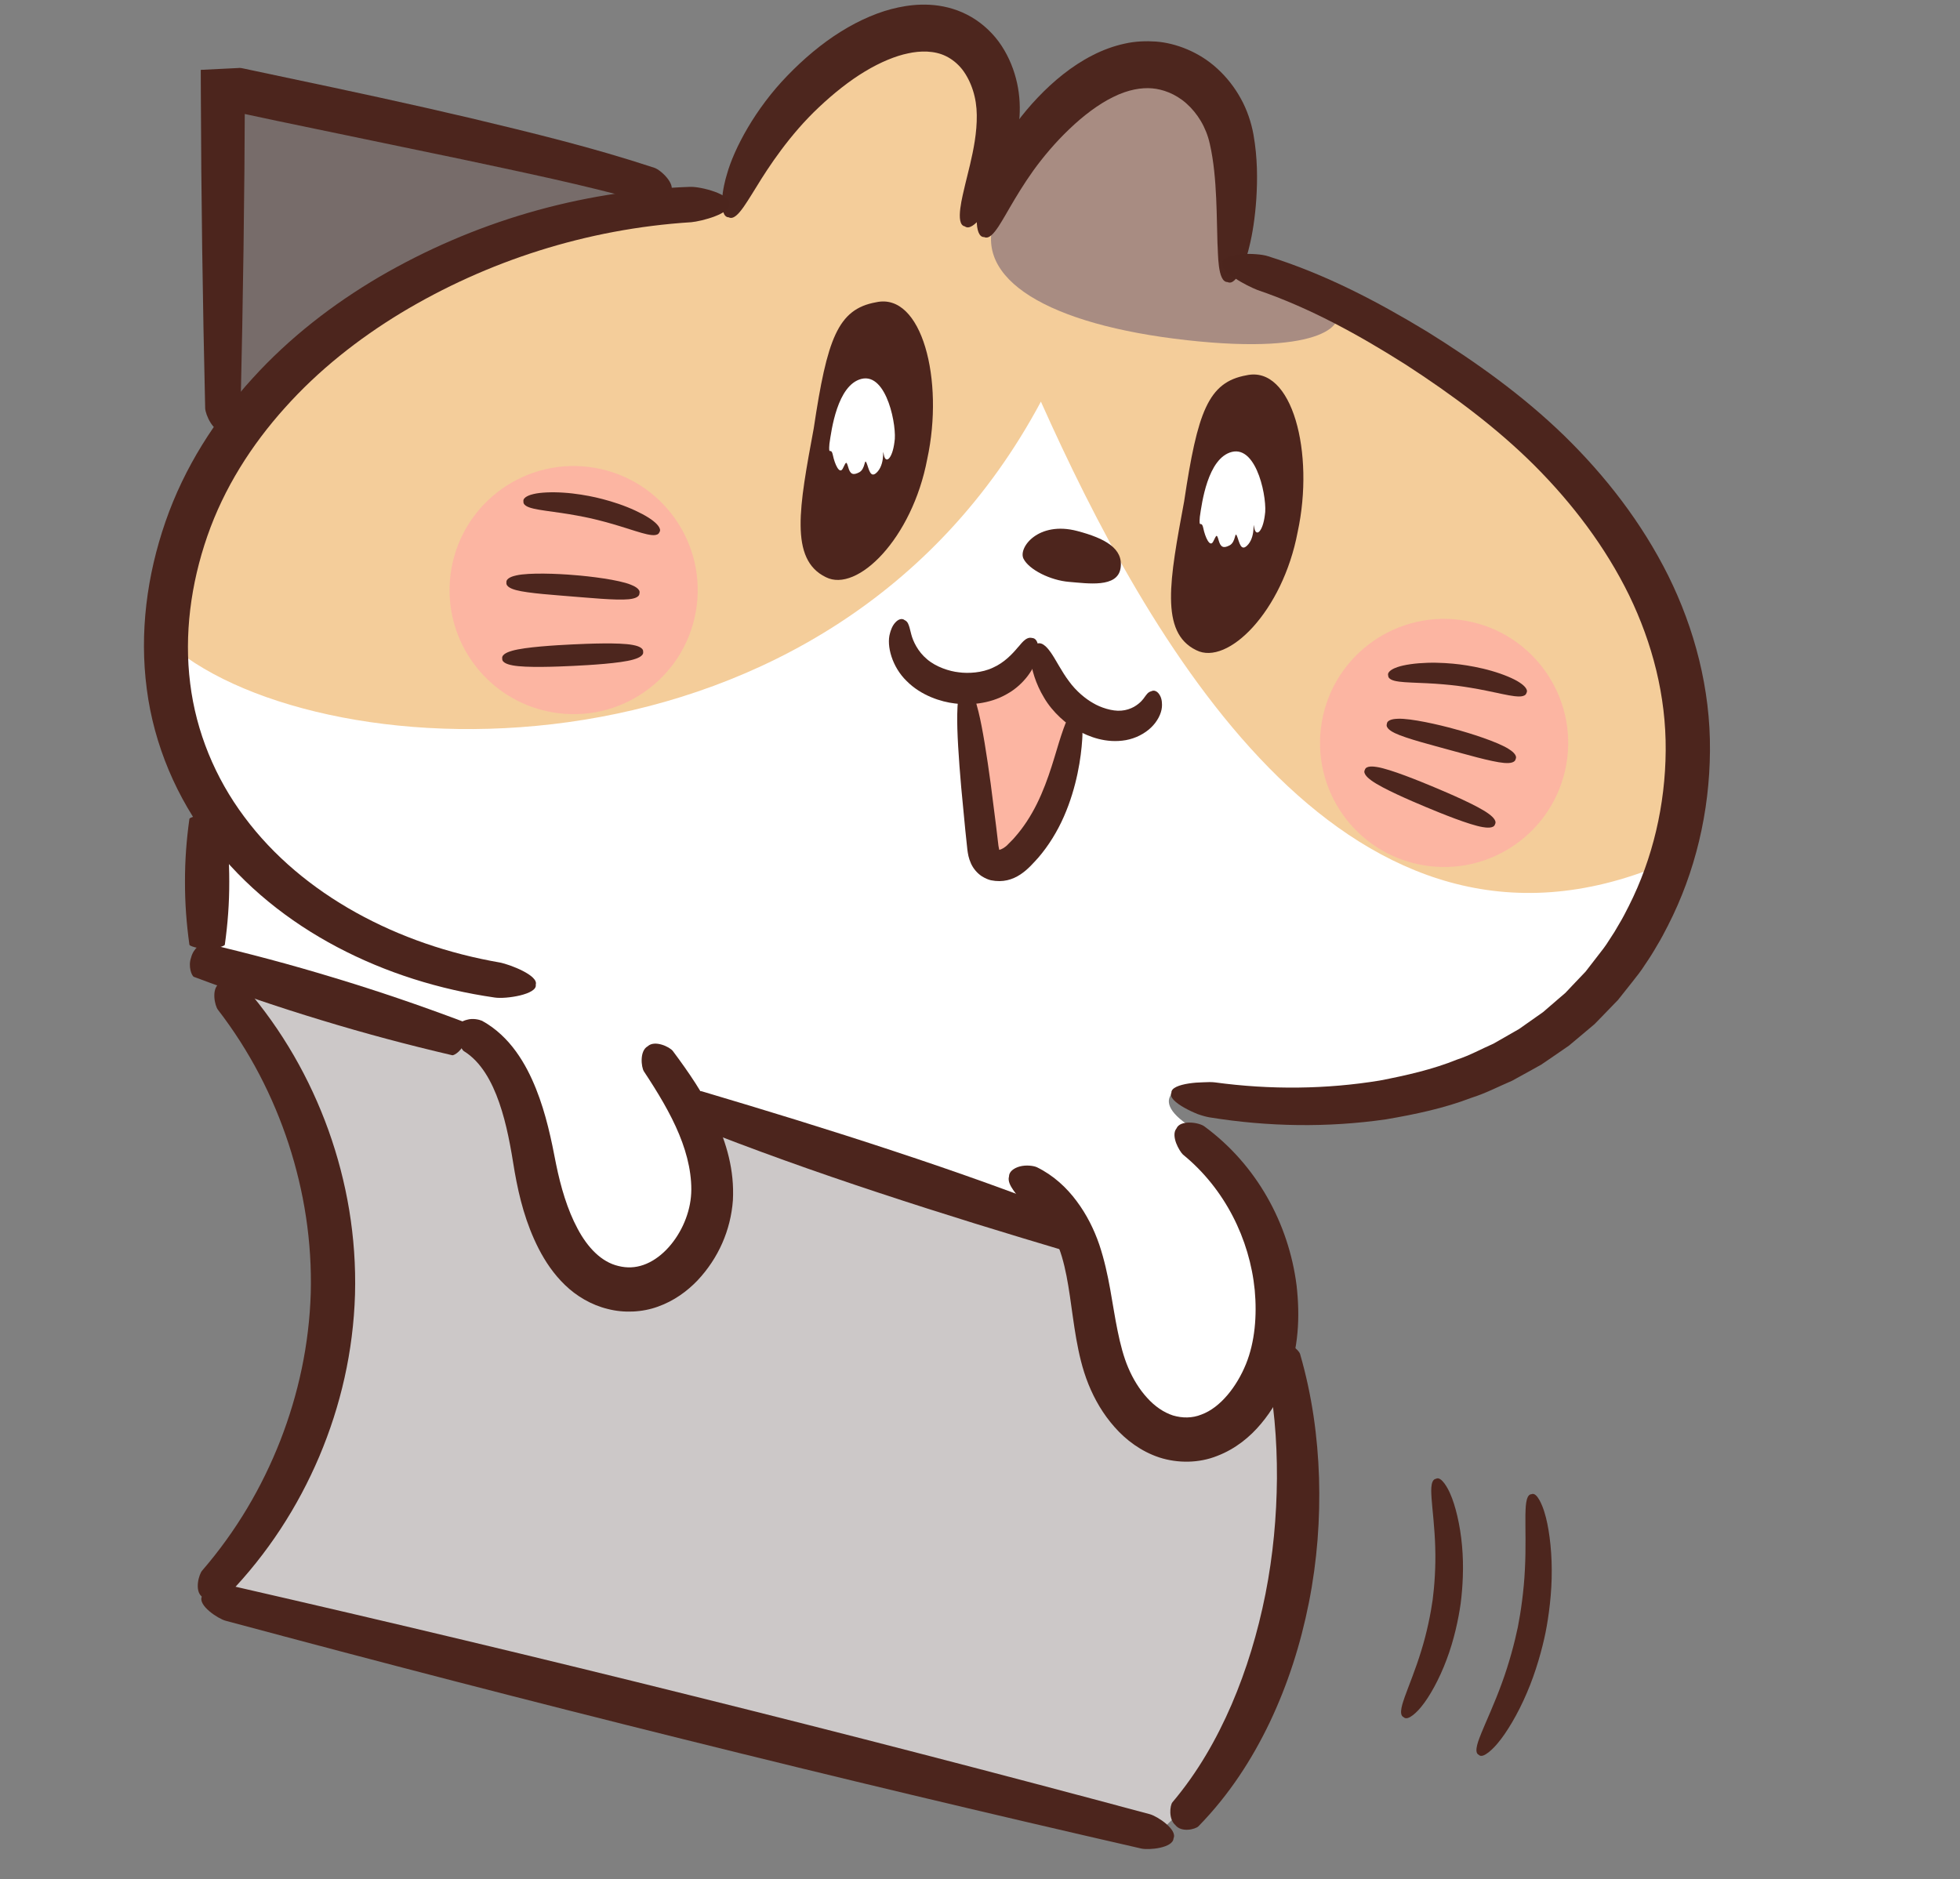<?xml version="1.0" encoding="utf-8"?>
<!-- Generator: Adobe Illustrator 22.1.0, SVG Export Plug-In . SVG Version: 6.00 Build 0)  -->
<svg version="1.1" id="_x31__1_" xmlns="http://www.w3.org/2000/svg" xmlns:xlink="http://www.w3.org/1999/xlink" x="0px" y="0px"
	 viewBox="0 0 850 815" style="enable-background:new 0 0 850 815;" xml:space="preserve">
<rect x="0" y="0" width="850" height="815" fill="#808080" stroke="none"/>
<style type="text/css">
	.st0{fill:#776C6A;}
	.st1{fill:#CCC8C8;}
	.st2{fill:#FFFFFF;}
	.st3{fill:#F4CD9A;}
	.st4{fill:#A88C82;}
	.st5{fill:#4D261E;}
	.st6{fill:#4C251D;}
	.st7{fill:#4D251D;}
	.st8{fill:#FCB5A2;}
</style>
<g>
	<polygon class="st0" points="371.052,410.349 97.919,410.349 97.919,47.282 364.388,103.907 	"/>
	<path class="st1" d="M96.137,422.748c7.291,0,430.106,120.283,448.333,134.863c18.223,14.581,58.321,147.621-45.561,240.567
		C438.766,781.777,94.318,690.651,94.318,690.651s54.672-58.318,51.028-143.976c-3.644-85.656-24.251-91.889-32.146-99.782
		C105.304,438.997,96.137,422.748,96.137,422.748z"/>
	<path class="st2" d="M89.039,415.67c1.925-5.779,0-77.038,0-77.038s308.151,36.593,338.968,44.297
		c30.813,7.703,142.519,50.074,171.407,57.778c28.892,7.703,28.892,23.112,5.781,28.889c-23.113,5.777-53.926,1.927-73.189,0
		c-19.258-1.925-36.59,5.777-15.407,19.26c21.184,13.481,38.52,57.78,38.52,82.817c0,25.038-28.89,50.074-48.149,46.222
		c-19.259-3.852-28.641-45.72-34.669-57.779c-7.703-15.407-11.555-23.112-11.555-23.112l-156.004-50.073
		c0,0,5.781,28.889-1.925,48.148c-7.704,19.26-28.888,30.816-53.927,5.78c-25.036-25.038-9.629-61.63-25.036-75.114
		c-15.407-13.48-30.813-21.185-30.813-21.185L89.039,415.67z"/>
	<path class="st2" d="M706.029,234.896c-14.277-33.911-103.52-91.139-119.637-99.306c-24.024-12.175-53.633-18.867-79.132-25.923
		c-29.492-8.16-50.283-12.353-80.697-16.691c-87.137-12.426-189.499-4.699-267.199,38.4c-24.216,13.432-47.73,31.157-61.54,55.695
		c-41.714,74.116-28.488,179.992,62.093,219.697c90.58,39.706,139.608,35.934,220.603,48.754
		c49.499,7.833,210.783,37.974,286.47-3.093C742.678,411.363,736.202,306.556,706.029,234.896z"/>
	<path class="st3" d="M74.295,280.09c66.33,55.958,285.893,64.838,377.116-105.887c45.749,102.248,129.937,253.211,263.208,203.233
		c0,0,40.661-47.267,7.463-113.72c-33.193-66.45-148.182-135.356-172.956-144.523c-18.967-5.046-93.678-20.019-128.112-25.469
		c-32.814-5.192-60.439-9.566-91.432-9.428l-34.802,6.882C294.78,91.176,107.857,79.078,74.295,280.09z"/>
	<path class="st3" d="M431.557,94.594c-13.477,38.874-48.66,66.549-78.583,61.812c-29.918-4.736-43.254-40.087-29.778-78.962
		c13.478-38.874,48.656-66.549,78.578-61.812C431.698,20.367,445.03,55.72,431.557,94.594z"/>
	<path class="st4" d="M431.557,94.594c-10.081,26.475,23.183,46.29,83.156,52.955c60.253,6.695,69.399-7.917,63.995-13.16
		c-5.405-5.24-40.199-11.625-42.72-25.18c-2.523-13.558,8.127-67.441-18.764-77.245c-26.887-9.804-50.716,7.38-66.106,25.217
		C435.722,75.017,431.557,94.594,431.557,94.594z"/>
	<path class="st5" d="M431.478,85.223c2.706-4.92,5.942-11.784,8.291-20.487c1.161-4.344,2.071-9.16,2.385-14.332
		c0.326-5.287-0.113-10.958-1.588-16.477c-1.46-5.526-3.903-11.006-7.464-15.881c-3.593-4.848-8.398-8.99-13.744-11.704
		c-5.351-2.751-11.065-3.999-16.16-4.271c-5.135-0.282-9.731,0.325-13.681,1.162c-7.959,1.648-16.65,5.347-24.934,10.522
		c-8.347,5.208-16.128,11.832-23.059,19.001c-13.978,14.36-23.192,31.712-26.275,42.83c-0.71,2.301-1.914,6.967-2.075,11.087
		c-0.196,4.122,0.568,7.58,2.843,7.577c2.028,1.094,4.299-1.437,6.476-4.507c2.153-3.096,4.314-6.771,5.479-8.577
		c5.303-8.723,14.565-22.858,27.236-34.712c6.288-5.925,13.206-11.463,19.934-15.483c6.75-4.078,13.386-6.759,18.635-7.819
		c5.235-1.169,11.488-1.294,16.512,1.234c2.545,1.248,4.923,3.134,6.953,5.662c1.989,2.563,3.601,5.721,4.688,9.139
		c1.109,3.434,1.632,7.052,1.674,10.696c0.052,3.768-0.301,7.552-0.858,11.187c-1.118,7.277-2.988,13.926-4.197,19.059
		c-0.934,4.259-4.616,17.264-0.125,18.055C422.033,101.029,429.23,89.424,431.478,85.223z"/>
	<path class="st5" d="M541.796,106.949c1.337-5.313,2.49-12.487,3.04-20.78c0.517-8.314,0.556-17.676-1.248-27.835
		c-0.898-5.072-2.804-10.808-5.487-15.585c-2.678-4.888-6.142-9.283-10.128-12.924c-7.957-7.376-18.19-11.159-26.627-11.798
		c-4.194-0.29-8.978-0.171-13.693,0.916c-4.734,1.037-9.484,2.775-13.943,5.087c-8.978,4.586-16.933,11.206-23.648,18.269
		c-6.758,7.08-12.43,14.883-16.627,22.327c-4.165,7.47-6.903,14.522-8.275,19.999c-0.585,2.287-1.613,6.882-1.565,10.92
		c-0.024,4.033,0.956,7.379,3.216,7.285c2.091,0.984,4.186-1.568,6.222-4.6c1.977-3.069,3.985-6.663,5.032-8.448
		c2.494-4.272,5.82-9.867,10.087-15.843c4.304-5.952,9.594-12.241,15.622-17.975c6.01-5.755,12.61-10.788,19.008-13.894
		c6.405-3.216,12.304-4.153,16.842-3.748c4.546,0.387,10.025,2.259,14.838,6.508c4.832,4.286,8.598,10.339,10.185,17.504
		c1.757,7.593,2.432,16.099,2.777,23.626c0.342,7.573,0.38,14.341,0.557,19.456c0.333,4.294-0.072,16.98,4.377,16.927
		C536.56,124.462,540.87,111.434,541.796,106.949z"/>
	<path class="st6" d="M524.545,484.633c25.522,4.132,51.272,4.491,76.485,0.866c12.542-2.142,25.071-4.747,37.041-9.337
		c6.108-1.894,11.822-4.913,17.708-7.423l8.446-4.655l4.212-2.353l4-2.72l7.974-5.486l7.433-6.238l3.711-3.135l3.389-3.482
		l6.765-6.993l6.048-7.622c2.019-2.545,4.044-5.091,5.757-7.834c1.844-2.666,3.558-5.413,5.162-8.231
		c1.706-2.759,3.169-5.652,4.664-8.532c11.837-23.118,18.054-49.221,18.222-75.877c0.24-26.724-6.68-52.879-18.078-75.872
		c-11.5-23.057-27.22-43.27-45.172-60.788c-18.098-17.554-38.392-32.023-59.548-45.169c-21.345-12.908-43.722-24.747-68.84-32.613
		c-2.467-0.843-7.652-1.228-11.99-0.882c-4.452,0.528-7.963,1.766-7.711,3.906c-0.859,1.92,1.962,4.413,5.351,6.499
		c3.4,2.301,7.479,4.225,9.731,5.113c22.764,7.755,44.195,19.615,64.395,32.419c20.121,13.056,39.293,27.27,55.802,43.741
		c16.497,16.527,30.723,35.3,40.957,56.153c10.13,20.877,16.092,43.767,15.904,67.438c-0.164,23.614-5.608,46.872-15.966,67.392
		c-1.31,2.555-2.582,5.132-4.075,7.573c-1.397,2.505-2.891,4.943-4.499,7.301c-1.49,2.452-3.255,4.672-5.001,6.903l-5.205,6.725
		l-5.851,6.146l-2.911,3.085l-3.224,2.761l-6.421,5.548l-6.95,4.895l-3.479,2.451l-3.703,2.122l-7.417,4.243
		c-5.24,2.286-10.249,5.103-15.748,6.882c-10.676,4.328-22.094,6.896-33.587,9.113c-23.164,3.794-47.344,4.073-71.564,0.781
		c-1.213-0.143-3.001-0.149-5.002-0.025c-1.984,0.033-4.181,0.197-6.235,0.515c-4.103,0.641-7.649,1.895-7.531,4.005
		c-0.993,1.903,1.804,4.355,5.554,6.481c1.874,1.063,3.98,2.042,5.934,2.823C521.45,483.935,523.27,484.424,524.545,484.633z"/>
	<path class="st6" d="M299.142,81.046c-48.322,1.732-94.158,15.473-134.577,38.993c-20.161,11.843-38.988,26.368-55.068,44.089
		c-16.082,17.624-29.536,38.503-37.698,62.051c-8.142,23.465-11.342,48.296-8.15,72.628c3.125,24.293,13.026,47.432,27.726,66.494
		c14.661,19.167,33.775,34.351,54.861,45.483c21.121,11.154,44.29,18.413,68.31,21.878c4.871,0.753,18.618-1.357,17.795-5.592
		c1.274-3.972-11.041-8.674-15.41-9.57c-22.295-3.847-43.538-11.127-62.568-21.705c-19.011-10.553-35.826-24.524-48.429-41.516
		c-12.645-16.928-20.885-36.862-23.463-57.893c-2.64-20.989,0.229-43.058,7.442-63.834c7.225-20.848,19.136-39.554,33.652-55.691
		c14.497-16.212,31.716-29.837,50.358-41.142c37.351-22.487,80.481-36.478,125.881-39.339c4.467-0.415,17.238-3.742,16.387-7.842
		C317.454,84.43,304.032,80.833,299.142,81.046z"/>
	<path class="st7" d="M467.147,230.304c-16.857-4.431-25.667,7.242-23.283,12.02c2.385,4.778,11.708,9.403,19.776,10.055
		c8.068,0.653,20.949,2.696,22.31-5.888C487.311,237.905,479.215,233.477,467.147,230.304z"/>
	<path class="st8" d="M679.267,331.539c-5.142,29.269-33.037,48.83-62.305,43.69c-29.267-5.14-48.828-33.035-43.69-62.303
		c5.142-29.269,33.037-48.831,62.305-43.689C664.844,274.379,684.405,302.271,679.267,331.539z"/>
	<path class="st8" d="M301.765,265.244c-5.142,29.267-33.034,48.828-62.304,43.687c-29.268-5.14-48.829-33.032-43.687-62.303
		c5.138-29.267,33.033-48.828,62.301-43.688C287.344,208.081,306.904,235.973,301.765,265.244z"/>
	<path class="st5" d="M283.35,226.001c-2.345-1.894-6.715-4.226-11.476-6.111c-4.751-1.908-9.88-3.32-13.489-4.143
		c-3.612-0.811-8.849-1.74-13.959-2.062c-5.107-0.346-10.054-0.12-12.987,0.581c-1.235,0.272-4.844,1.265-4.441,3.278
		c-0.192,2.048,3.315,2.789,4.464,3.085c2.78,0.661,7.342,1.169,12.029,1.873c4.692,0.683,9.5,1.599,12.837,2.342
		c3.334,0.763,8.068,2.006,12.595,3.409c4.534,1.381,8.871,2.883,11.664,3.483c1.17,0.227,4.648,1.064,5.362-0.865
		C287.178,229.227,284.347,226.778,283.35,226.001z"/>
	<path class="st5" d="M273.573,253.607c-5.212-2.138-17.854-3.678-24.652-4.182c-6.785-0.6-19.513-1.121-25.001,0.148
		c-1.145,0.251-4.554,1.053-4.299,3.09c-0.31,2.028,3.025,2.953,4.134,3.271c5.346,1.452,17.756,2.2,24.412,2.789
		c6.66,0.495,19.031,1.76,24.538,1.189c1.15-0.133,4.589-0.508,4.613-2.562C277.894,255.381,274.662,254.04,273.573,253.607z"/>
	<path class="st5" d="M274.306,279.718c-5.777-1.081-19.058-0.556-26.173-0.211c-7.119,0.346-20.384,1.113-26.029,2.749
		c-1.18,0.341-4.694,1.379-4.299,3.395c-0.2,2.046,3.401,2.736,4.605,2.963c5.777,1.081,19.059,0.557,26.173,0.21
		c7.119-0.345,20.384-1.112,26.029-2.75c1.18-0.34,4.694-1.378,4.299-3.394C279.11,280.634,275.509,279.944,274.306,279.718z"/>
	<path class="st5" d="M606.76,295.647c2.831,0.388,7.422,0.451,12.151,0.698c4.738,0.226,9.611,0.672,13.007,1.088
		c3.389,0.438,8.221,1.216,12.865,2.174c4.648,0.935,9.107,2.009,11.948,2.337c1.183,0.114,4.729,0.61,5.251-1.381
		c1.063-1.755-1.992-3.916-3.064-4.595c-2.514-1.659-7.086-3.556-12.009-4.972c-4.915-1.437-10.155-2.347-13.826-2.818
		c-3.675-0.456-8.974-0.875-14.093-0.7c-5.118,0.149-10.021,0.854-12.869,1.836c-1.205,0.39-4.703,1.727-4.107,3.693
		C602.025,295.064,605.584,295.462,606.76,295.647z"/>
	<path class="st5" d="M604.908,317.968c4.985,2.412,17.046,5.439,23.478,7.245c6.456,1.715,18.38,5.24,23.899,5.696
		c1.153,0.082,4.605,0.346,5.005-1.667c0.929-1.829-1.997-3.744-2.994-4.37c-4.725-3.063-16.865-6.908-23.454-8.658
		c-6.562-1.841-18.973-4.701-24.597-4.467c-1.177,0.035-4.672,0.196-4.801,2.243C600.766,315.927,603.873,317.452,604.908,317.968z"
		/>
	<path class="st5" d="M594.79,338.564c4.749,3.463,16.963,8.703,23.537,11.454c6.569,2.75,18.877,7.767,24.674,8.719
		c1.213,0.198,4.832,0.774,5.342-1.216c1.059-1.761-1.89-3.931-2.882-4.655c-4.751-3.463-16.964-8.703-23.534-11.455
		c-6.574-2.749-18.878-7.766-24.679-8.718c-1.213-0.198-4.832-0.776-5.342,1.215C590.847,335.669,593.797,337.84,594.79,338.564z"/>
	<path class="st8" d="M436.663,373.493c29.7-25.522,32.814-63.844,30.182-64.681c-2.636-0.836-19.415-24.134-19.415-24.134
		s-20.584,16.138-27.632,17.028C412.749,302.596,422.045,386.053,436.663,373.493z"/>
	<path class="st5" d="M446.999,286.184c0.325,3.834,2.023,10.243,5.809,16.466c3.682,6.322,9.794,11.556,14.508,14.138
		c4.683,2.663,12.355,5.765,20.988,4.222c4.205-0.777,8.04-2.76,10.837-5.418c2.809-2.66,4.5-6.07,4.743-8.861
		c0.109-1.148,0.12-3.532-0.91-5.191c-0.934-1.686-2.429-2.416-3.711-1.716c-1.471,0.353-2.134,1.58-2.808,2.44
		c-0.585,0.896-1.231,1.535-1.487,1.851c-0.713,0.739-1.721,1.61-3.184,2.454c-1.471,0.817-3.444,1.511-5.464,1.651
		c-3.992,0.387-9.201-1.416-12.25-3.26c-3.232-1.81-7.357-5.142-10.48-9.474c-3.227-4.274-5.711-9.386-7.828-12.394
		c-0.89-1.226-3.499-5.122-6.201-3.846C446.614,279.807,446.846,284.541,446.999,286.184z"/>
	<path class="st5" d="M385.941,274.729c-1.541,5.327,0.906,14.527,7.256,20.663c6.346,6.387,14.991,9.034,20.886,9.715
		c5.855,0.811,14.908,0.371,22.548-4.059c7.66-4.195,12.348-11.679,13.25-16.411c0.22-0.993,0.591-2.978,0.29-4.727
		c-0.259-1.751-1.106-3.15-2.593-3.201c-2.804-0.785-5.08,3.094-6.146,4.062c-2.208,2.658-5.855,6.63-10.798,8.806
		c-4.777,2.288-10.805,2.583-14.849,2.018c-4.028-0.429-9.825-2.291-13.716-5.631c-4.087-3.375-6.146-7.998-6.853-10.742
		c-0.157-0.606-0.462-1.797-0.772-3.009c-0.38-1.23-0.738-2.646-2.134-3.246c-1.13-0.945-2.765-0.4-4.055,1.061
		C386.898,271.447,386.22,273.634,385.941,274.729z"/>
	<path class="st5" d="M415.13,309.851c-0.146,7.319,0.635,19.193,1.718,31.596c0.592,6.197,1.196,12.529,1.768,18.495
		c0.318,3,0.624,5.91,0.914,8.664c0.251,1.703,0.439,3.422,1.585,5.973c1.082,2.339,2.78,4.243,4.749,5.529
		c1.388,0.841,2.617,1.386,3.867,1.688c10.517,2.141,16.612-5.487,20.576-9.836c4.46-5.169,8.288-11.427,11.089-17.823
		c5.648-12.865,7.459-25.778,7.934-33.396c0.225-3.231,0.483-12.694-2.577-12.393c-2.804-1.238-5.545,7.76-6.554,10.689
		c-2.361,7.057-5.213,18.962-10.543,29.645c-2.639,5.342-5.899,10.332-9.53,14.41c-0.847,1.077-1.875,1.943-2.761,2.901
		l-0.679,0.694l-0.471,0.405l-0.993,0.718c-0.662,0.408-1.281,0.658-1.67,0.753c-0.38,0.084-0.106,0.021-0.192,0.041
		c0.008-0.199,0.074,0.791-0.36-1.743c-0.322-2.709-0.659-5.569-1.013-8.524c-0.757-5.942-1.56-12.251-2.35-18.424
		c-1.674-12.33-3.526-24.077-5.283-31.168c-0.757-3.071-3.047-12.214-5.907-11.087C415.413,297.237,415.197,306.682,415.13,309.851z
		"/>
	<path class="st7" d="M540.517,162.785c19.96-4.466,29.656,33.764,22.24,67.959c-6.515,34.516-30.409,58.186-43.981,51.258
		c-15.889-7.699-11.527-30.615-5.24-64.574C519.341,178.747,523.907,165.769,540.517,162.785z"/>
	<path class="st2" d="M548.53,223.415c1.22-6.213-3.145-30.211-14.331-27.4c-10.515,2.685-13.026,22.464-13.858,28.115
		c-0.486,5.725,0.663,1.057,1.499,4.972c0.812,3.902,2.855,8.481,4.267,5.836c1.392-2.671,1.499-3.709,2.368-0.65
		c0.843,3.056,2.048,3.688,4.789,2.24c2.754-1.465,2.173-6.405,3.169-4.041c1.015,2.333,1.615,7.539,4.954,3.557
		c3.35-4.059,1.709-11.188,2.565-7.06C544.738,233.09,547.647,230.632,548.53,223.415z"/>
	<path class="st7" d="M379.882,131.112c19.96-4.464,29.656,33.765,22.238,67.96c-6.51,34.516-30.409,58.186-43.979,51.258
		c-15.89-7.701-11.523-30.615-5.24-64.575C358.709,147.076,363.27,134.096,379.882,131.112z"/>
	<path class="st2" d="M387.898,191.743c1.216-6.213-3.149-30.213-14.336-27.402c-10.516,2.685-13.026,22.465-13.857,28.115
		c-0.487,5.725,0.663,1.058,1.497,4.971c0.812,3.904,2.855,8.482,4.272,5.836c1.388-2.671,1.494-3.708,2.368-0.649
		c0.844,3.055,2.043,3.688,4.79,2.238c2.752-1.463,2.169-6.405,3.169-4.04c1.015,2.335,1.615,7.541,4.949,3.556
		c3.35-4.058,1.715-11.187,2.565-7.058C384.101,201.419,387.012,198.96,387.898,191.743z"/>
	<path class="st6" d="M513.006,500.762c18.164,14.775,28.97,36.721,31.139,58.795c1.012,11.007,0.105,22.48-3.817,32.112
		c-3.954,9.701-11.021,18.824-19.281,21.857c-4.021,1.643-8.32,1.59-12.348,0.408c-4.009-1.297-7.918-3.967-11.233-7.67
		c-3.346-3.646-6.122-8.192-8.166-13.008c-2.024-4.693-3.455-10.294-4.616-15.988c-2.385-11.477-3.538-24.203-7.935-37.391
		c-2.279-6.657-5.46-13.051-9.834-18.908c-4.325-5.836-10.036-11.184-17.23-14.701c-1.455-0.667-4.648-1.058-7.35-0.364
		c-2.741,0.729-4.758,2.313-4.762,4.387c-0.576,1.984,0.655,4.142,1.855,5.879c1.233,1.801,2.503,3.336,3.346,3.802
		c8.546,4.736,14.67,14.804,17.745,25.138c3.16,10.665,3.996,22.784,6.224,35.56c1.161,6.429,2.569,12.938,5.287,19.705
		c2.672,6.613,6.312,12.927,11.309,18.561c4.926,5.613,11.492,10.598,19.51,13.234c7.974,2.552,17.124,2.48,25.027-0.697
		c7.942-3.046,14.262-8.249,19.047-14.005c4.836-5.777,8.422-12.153,11.053-18.821c5.253-13.681,5.856-27.634,4.319-41.101
		c-3.4-26.891-17.332-52.327-39.924-68.945c-1.095-0.868-3.793-1.693-6.394-1.698c-2.584-0.051-4.965,0.636-5.781,2.557
		c-1.303,1.599-0.941,4.111-0.138,6.321C510.9,497.962,512.162,499.947,513.006,500.762z"/>
	<path class="st6" d="M201.337,456.02c7.208,4.501,11.959,12.973,15.16,22.233c3.271,9.389,4.989,19.286,6.706,30.021
		c1.965,11.133,4.806,22.38,10.434,33.383c2.832,5.467,6.416,10.907,11.37,15.677c4.899,4.764,11.418,8.682,18.561,10.404
		c7.036,1.832,15.006,1.467,21.788-1.023c6.844-2.437,12.575-6.584,17.149-11.363c9.068-9.663,14.379-21.771,15.335-34.744
		c0.699-13.114-2.784-24.802-7.734-35.543c-5.009-10.677-11.543-20.141-18.317-29.222c-1.399-1.804-7.856-4.869-10.888-2.048
		c-3.616,2.002-2.816,9.042-1.663,10.883c6.032,9.127,11.484,18.119,15.277,27.288c1.894,4.577,3.361,9.18,4.26,13.775
		c0.89,4.54,1.279,9.348,0.866,13.375c-0.792,8.441-4.879,17.051-10.774,23.04c-2.946,2.992-6.353,5.28-9.86,6.493
		c-3.538,1.221-7.056,1.388-10.807,0.453c-7.333-1.693-13.362-7.939-17.755-16.254c-4.424-8.264-7.265-18.007-9.293-27.933
		c-1.996-10.394-4.314-21.724-8.695-32.661c-2.204-5.492-4.926-11-8.679-16.181c-3.727-5.157-8.653-10.003-14.733-13.326
		c-1.274-0.53-3.946-1.189-6.425-0.471c-2.462,0.586-4.4,1.91-4.71,3.971c-0.781,1.893-0.023,4.187,0.843,5.973
		C199.7,453.908,200.575,455.672,201.337,456.02z"/>
	<path class="st6" d="M299.314,487.83c27.738,10.962,53.793,20.275,82.03,29.587c28.236,9.339,54.57,17.391,83.046,25.863
		c1.436,0.376,6.484-1.535,7.514-5.524c1.668-3.769-1.133-8.392-2.501-8.982c-27.738-10.965-53.794-20.279-82.035-29.589
		c-28.232-9.339-54.57-17.392-83.041-25.862c-1.436-0.379-6.484,1.534-7.516,5.522C295.145,482.615,297.945,487.238,299.314,487.83z
		"/>
	<path class="st6" d="M84.064,423.679c18.757,7.048,36.324,13.053,55.461,18.848c19.124,5.82,37.069,10.594,56.575,15.159
		c0.988,0.184,4.663-2.312,5.639-6.307c1.408-3.866-0.258-7.984-1.18-8.379c-18.757-7.049-36.325-13.053-55.458-18.849
		c-19.128-5.82-37.069-10.593-56.578-15.159c-0.988-0.185-4.663,2.312-5.639,6.307C81.476,419.164,83.143,423.283,84.064,423.679z"
		/>
	<path class="st6" d="M97.773,702.949c67.518,18.136,130.309,34.422,198.141,51.285c67.827,16.89,130.928,31.928,199.074,47.544
		c3.413,0.735,13.716-0.262,13.943-4.438c1.754-3.794-6.879-9.505-10.24-10.455c-67.514-18.136-130.305-34.422-198.141-51.284
		c-67.823-16.89-130.924-31.928-199.07-47.544c-3.413-0.735-13.716,0.262-13.943,4.438C85.783,696.289,94.415,702,97.773,702.949z"
		/>
	<path class="st6" d="M82.147,355.119c-1.298,9.339-1.942,18.006-1.925,27.344c-0.016,9.339,0.628,18.006,1.925,27.344
		c0.11,0.467,3.57,1.771,7.676,1.666c4.107,0.105,7.562-1.199,7.671-1.666c1.299-9.338,1.942-18.005,1.927-27.344
		c0.015-9.338-0.628-18.005-1.927-27.344c-0.109-0.467-3.565-1.771-7.671-1.664C85.716,353.348,82.257,354.652,82.147,355.119z"/>
	<path class="st6" d="M104.323,177.073c1.091-47.018,1.718-91.188,1.883-137.671L97.09,48.95c1.879-0.082,3.785-0.162,5.711-0.245
		l-0.007,0.003l1.29,0.282l3.186,0.692c4.255,0.909,8.577,1.83,12.924,2.757c27.318,5.682,53.656,11.157,79.994,16.633
		c26.208,5.614,52.664,10.991,78.999,18.352c2.619,0.646,10.825-0.093,11.75-4.147c2.102-3.586-4.393-9.574-7.13-10.489
		c-27.131-8.953-53.335-15.231-79.645-21.539c-26.3-6.188-52.684-11.853-80.006-17.598c-4.323-0.917-8.621-1.828-12.854-2.726
		l-3.153-0.671l-1.855-0.397c-1.067-0.247-2.091-0.502-3.169-0.344c-2.331,0.114-4.64,0.229-6.916,0.34l-9.15,0.451l0.031,9.098
		c0.164,46.482,0.792,90.652,1.887,137.671c0.109,2.791,3.565,10.592,7.671,9.961C100.754,187.664,104.209,179.864,104.323,177.073z
		"/>
	<path class="st6" d="M98.985,691.581c17.077-17.683,30.186-37.974,39.481-59.865c9.257-21.908,14.759-45.551,15.497-70.383
		c0.655-24.831-3.514-48.748-11.528-71.139c-8.055-22.379-20.003-43.371-36.065-61.984c-1.706-1.83-8.738-4.72-11.401-1.521
		c-3.357,2.388-1.82,9.507-0.463,11.258c13.826,17.937,23.894,37.581,30.66,58.181c6.723,20.612,10.174,42.294,9.602,64.668
		c-0.679,22.371-5.342,43.825-13.21,64.029c-7.911,20.189-19.062,39.236-33.872,56.371c-1.456,1.672-3.389,8.693-0.173,11.266
		C89.999,695.803,97.177,693.311,98.985,691.581z"/>
	<path class="st6" d="M519.737,792.117c13.238-13.531,23.239-28.983,31.002-45.257c7.738-16.316,13.281-33.564,16.905-51.809
		c3.612-18.252,4.91-36.218,4.388-54.106c-0.584-17.883-3.044-35.766-8.225-53.682c-0.572-1.807-5.165-5.883-9.002-4.305
		c-4.028,0.797-6.176,6.421-5.875,8.083c3.57,16.83,4.919,33.505,4.845,50.13c-0.138,16.627-1.641,33.281-4.974,50.186
		c-3.369,16.889-8.19,32.825-14.692,47.964c-6.527,15.105-14.755,29.492-25.687,42.426c-1.023,1.288-1.772,7.242,1.353,9.899
		C512.356,794.903,518.353,793.469,519.737,792.117z"/>
	<path class="st5" d="M616.456,740.162c3.381-4.079,7.719-11.777,10.892-20.322c3.248-8.522,5.193-17.814,6.1-24.337
		c0.858-6.529,1.454-16.003,0.592-25.084c-0.789-9.08-2.927-17.653-5.1-22.484c-0.851-2.058-3.859-7.904-6.205-6.537
		c-2.702,0.381-1.977,6.529-1.898,8.579c0.353,4.924,1.365,12.87,1.584,21.145c0.279,8.271-0.336,16.819-1.109,22.739
		c-0.832,5.913-2.506,14.315-4.978,22.213c-2.407,7.92-5.499,15.311-7.145,19.965c-0.62,1.953-2.955,7.689-0.452,8.772
		C610.635,746.752,615.091,741.92,616.456,740.162z"/>
	<path class="st5" d="M649.559,756.035c3.747-4.392,8.719-12.62,12.595-21.765c3.945-9.118,6.652-19.095,8.099-26.125
		c1.4-7.041,2.784-17.284,2.695-27.221c-0.016-9.931-1.401-19.448-3.147-24.948c-0.666-2.331-3.153-9.048-5.624-7.897
		c-2.737,0.03-2.545,6.849-2.643,9.112c-0.07,5.444,0.266,14.312-0.223,23.471c-0.424,9.164-1.774,18.562-3.06,25.055
		c-1.342,6.481-3.749,15.665-6.918,24.273c-3.11,8.629-6.868,16.669-8.915,21.714c-0.793,2.122-3.621,8.332-1.111,9.421
		C643.139,763.146,648.038,757.923,649.559,756.035z"/>
</g>
</svg>
